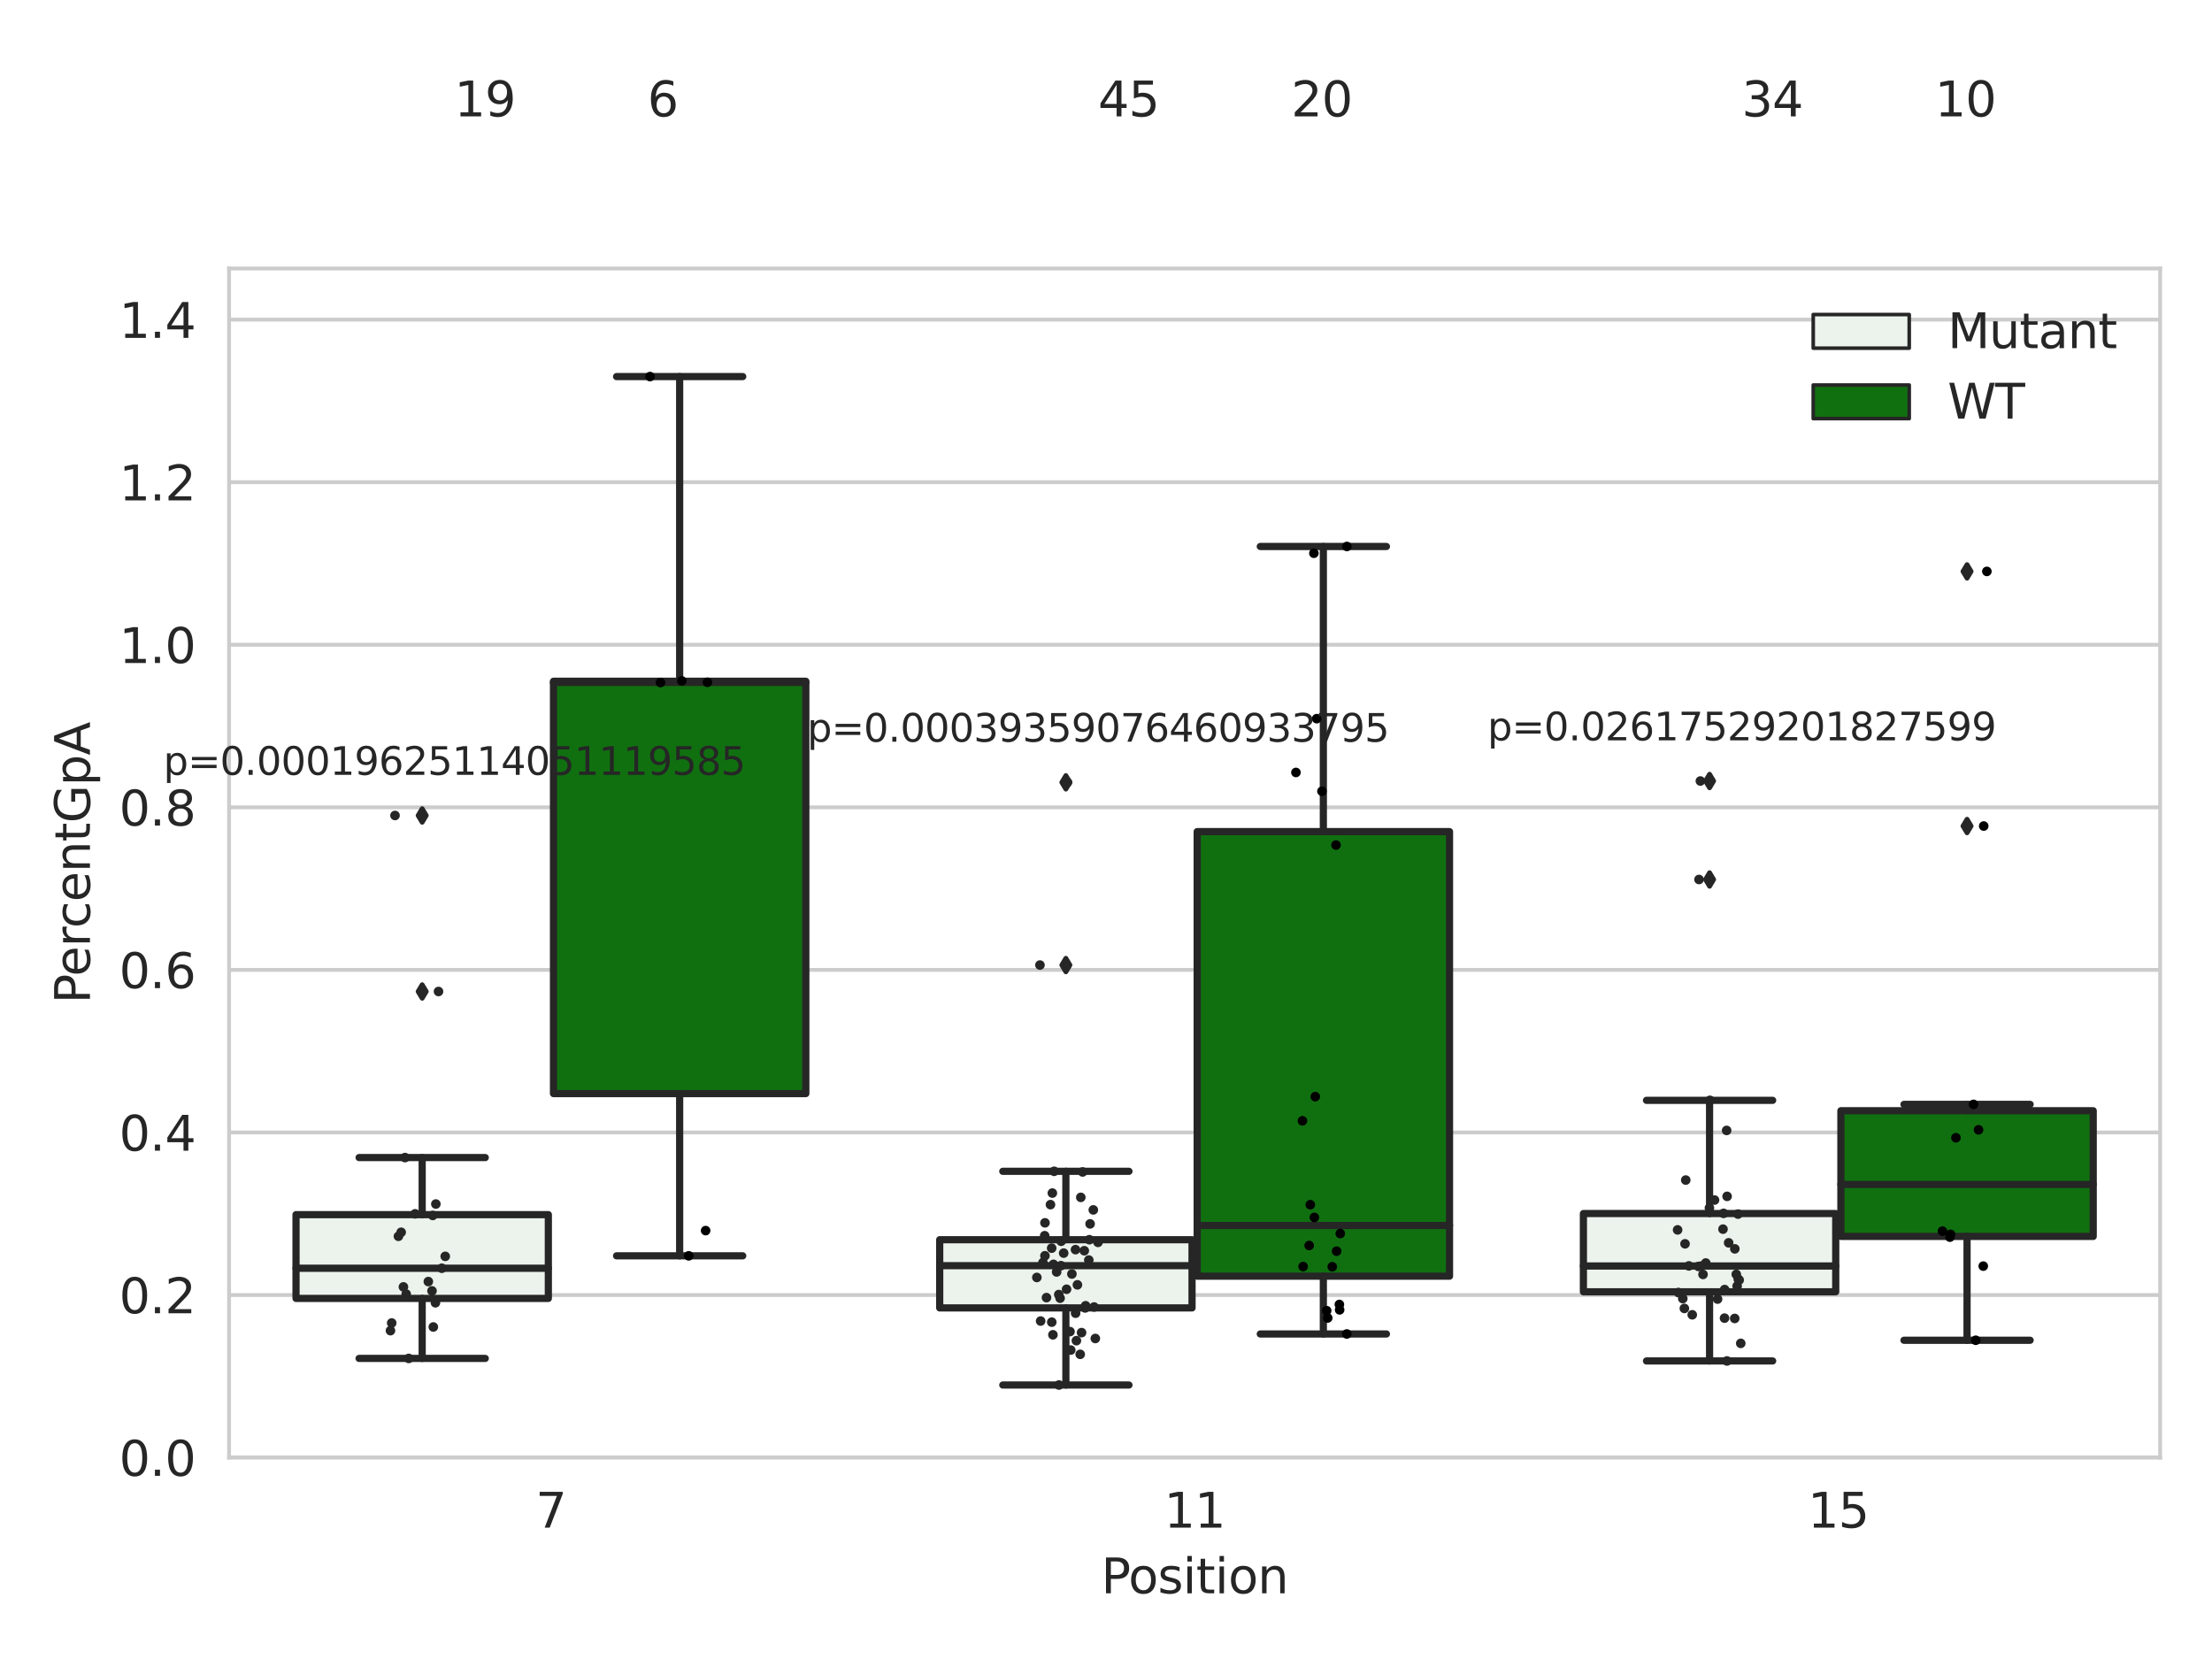 <?xml version="1.0" encoding="utf-8" standalone="no"?>
<!DOCTYPE svg PUBLIC "-//W3C//DTD SVG 1.1//EN"
  "http://www.w3.org/Graphics/SVG/1.1/DTD/svg11.dtd">
<svg xmlns:xlink="http://www.w3.org/1999/xlink" width="460.8pt" height="345.6pt" viewBox="0 0 460.8 345.6" xmlns="http://www.w3.org/2000/svg" version="1.1">
 <defs>
  <style type="text/css">*{stroke-linejoin: round; stroke-linecap: butt}</style>
 </defs>
 <g id="figure_1">
  <g id="patch_1">
   <path d="M 0 345.6 
L 460.8 345.6 
L 460.8 0 
L 0 0 
z
" style="fill: #ffffff"/>
  </g>
  <g id="axes_1">
   <g id="patch_2">
    <path d="M 47.72 303.64 
L 450 303.64 
L 450 55.93 
L 47.72 55.93 
z
" style="fill: #ffffff"/>
   </g>
   <g id="matplotlib.axis_1">
    <g id="xtick_1">
     <g id="text_1">
      <!-- 7 -->
      <g style="fill: #262626" transform="translate(111.585 318.238)scale(0.1 -0.1)">
       <defs>
        <path id="DejaVuSans-37" d="M 525 4666 
L 3525 4666 
L 3525 4397 
L 1831 0 
L 1172 0 
L 2766 4134 
L 525 4134 
L 525 4666 
z
" transform="scale(0.016)"/>
       </defs>
       <use xlink:href="#DejaVuSans-37"/>
      </g>
     </g>
    </g>
    <g id="xtick_2">
     <g id="text_2">
      <!-- 11 -->
      <g style="fill: #262626" transform="translate(242.498 318.238)scale(0.1 -0.1)">
       <defs>
        <path id="DejaVuSans-31" d="M 794 531 
L 1825 531 
L 1825 4091 
L 703 3866 
L 703 4441 
L 1819 4666 
L 2450 4666 
L 2450 531 
L 3481 531 
L 3481 0 
L 794 0 
L 794 531 
z
" transform="scale(0.016)"/>
       </defs>
       <use xlink:href="#DejaVuSans-31"/>
       <use xlink:href="#DejaVuSans-31" x="63.623"/>
      </g>
     </g>
    </g>
    <g id="xtick_3">
     <g id="text_3">
      <!-- 15 -->
      <g style="fill: #262626" transform="translate(376.591 318.238)scale(0.1 -0.1)">
       <defs>
        <path id="DejaVuSans-35" d="M 691 4666 
L 3169 4666 
L 3169 4134 
L 1269 4134 
L 1269 2991 
Q 1406 3038 1543 3061 
Q 1681 3084 1819 3084 
Q 2600 3084 3056 2656 
Q 3513 2228 3513 1497 
Q 3513 744 3044 326 
Q 2575 -91 1722 -91 
Q 1428 -91 1123 -41 
Q 819 9 494 109 
L 494 744 
Q 775 591 1075 516 
Q 1375 441 1709 441 
Q 2250 441 2565 725 
Q 2881 1009 2881 1497 
Q 2881 1984 2565 2268 
Q 2250 2553 1709 2553 
Q 1456 2553 1204 2497 
Q 953 2441 691 2322 
L 691 4666 
z
" transform="scale(0.016)"/>
       </defs>
       <use xlink:href="#DejaVuSans-31"/>
       <use xlink:href="#DejaVuSans-35" x="63.623"/>
      </g>
     </g>
    </g>
    <g id="text_4">
     <!-- Position -->
     <g style="fill: #262626" transform="translate(229.396 331.917)scale(0.1 -0.1)">
      <defs>
       <path id="DejaVuSans-50" d="M 1259 4147 
L 1259 2394 
L 2053 2394 
Q 2494 2394 2734 2622 
Q 2975 2850 2975 3272 
Q 2975 3691 2734 3919 
Q 2494 4147 2053 4147 
L 1259 4147 
z
M 628 4666 
L 2053 4666 
Q 2838 4666 3239 4311 
Q 3641 3956 3641 3272 
Q 3641 2581 3239 2228 
Q 2838 1875 2053 1875 
L 1259 1875 
L 1259 0 
L 628 0 
L 628 4666 
z
" transform="scale(0.016)"/>
       <path id="DejaVuSans-6f" d="M 1959 3097 
Q 1497 3097 1228 2736 
Q 959 2375 959 1747 
Q 959 1119 1226 758 
Q 1494 397 1959 397 
Q 2419 397 2687 759 
Q 2956 1122 2956 1747 
Q 2956 2369 2687 2733 
Q 2419 3097 1959 3097 
z
M 1959 3584 
Q 2709 3584 3137 3096 
Q 3566 2609 3566 1747 
Q 3566 888 3137 398 
Q 2709 -91 1959 -91 
Q 1206 -91 779 398 
Q 353 888 353 1747 
Q 353 2609 779 3096 
Q 1206 3584 1959 3584 
z
" transform="scale(0.016)"/>
       <path id="DejaVuSans-73" d="M 2834 3397 
L 2834 2853 
Q 2591 2978 2328 3040 
Q 2066 3103 1784 3103 
Q 1356 3103 1142 2972 
Q 928 2841 928 2578 
Q 928 2378 1081 2264 
Q 1234 2150 1697 2047 
L 1894 2003 
Q 2506 1872 2764 1633 
Q 3022 1394 3022 966 
Q 3022 478 2636 193 
Q 2250 -91 1575 -91 
Q 1294 -91 989 -36 
Q 684 19 347 128 
L 347 722 
Q 666 556 975 473 
Q 1284 391 1588 391 
Q 1994 391 2212 530 
Q 2431 669 2431 922 
Q 2431 1156 2273 1281 
Q 2116 1406 1581 1522 
L 1381 1569 
Q 847 1681 609 1914 
Q 372 2147 372 2553 
Q 372 3047 722 3315 
Q 1072 3584 1716 3584 
Q 2034 3584 2315 3537 
Q 2597 3491 2834 3397 
z
" transform="scale(0.016)"/>
       <path id="DejaVuSans-69" d="M 603 3500 
L 1178 3500 
L 1178 0 
L 603 0 
L 603 3500 
z
M 603 4863 
L 1178 4863 
L 1178 4134 
L 603 4134 
L 603 4863 
z
" transform="scale(0.016)"/>
       <path id="DejaVuSans-74" d="M 1172 4494 
L 1172 3500 
L 2356 3500 
L 2356 3053 
L 1172 3053 
L 1172 1153 
Q 1172 725 1289 603 
Q 1406 481 1766 481 
L 2356 481 
L 2356 0 
L 1766 0 
Q 1100 0 847 248 
Q 594 497 594 1153 
L 594 3053 
L 172 3053 
L 172 3500 
L 594 3500 
L 594 4494 
L 1172 4494 
z
" transform="scale(0.016)"/>
       <path id="DejaVuSans-6e" d="M 3513 2113 
L 3513 0 
L 2938 0 
L 2938 2094 
Q 2938 2591 2744 2837 
Q 2550 3084 2163 3084 
Q 1697 3084 1428 2787 
Q 1159 2491 1159 1978 
L 1159 0 
L 581 0 
L 581 3500 
L 1159 3500 
L 1159 2956 
Q 1366 3272 1645 3428 
Q 1925 3584 2291 3584 
Q 2894 3584 3203 3211 
Q 3513 2838 3513 2113 
z
" transform="scale(0.016)"/>
      </defs>
      <use xlink:href="#DejaVuSans-50"/>
      <use xlink:href="#DejaVuSans-6f" x="56.678"/>
      <use xlink:href="#DejaVuSans-73" x="117.859"/>
      <use xlink:href="#DejaVuSans-69" x="169.959"/>
      <use xlink:href="#DejaVuSans-74" x="197.742"/>
      <use xlink:href="#DejaVuSans-69" x="236.951"/>
      <use xlink:href="#DejaVuSans-6f" x="264.734"/>
      <use xlink:href="#DejaVuSans-6e" x="325.916"/>
     </g>
    </g>
   </g>
   <g id="matplotlib.axis_2">
    <g id="ytick_1">
     <g id="line2d_1">
      <path d="M 47.72 303.64 
L 450 303.64 
" clip-path="url(#p37198a44aa)" style="fill: none; stroke: #cccccc; stroke-width: 0.8; stroke-linecap: round"/>
     </g>
     <g id="text_5">
      <!-- 0.0 -->
      <g style="fill: #262626" transform="translate(24.817 307.439)scale(0.1 -0.1)">
       <defs>
        <path id="DejaVuSans-30" d="M 2034 4250 
Q 1547 4250 1301 3770 
Q 1056 3291 1056 2328 
Q 1056 1369 1301 889 
Q 1547 409 2034 409 
Q 2525 409 2770 889 
Q 3016 1369 3016 2328 
Q 3016 3291 2770 3770 
Q 2525 4250 2034 4250 
z
M 2034 4750 
Q 2819 4750 3233 4129 
Q 3647 3509 3647 2328 
Q 3647 1150 3233 529 
Q 2819 -91 2034 -91 
Q 1250 -91 836 529 
Q 422 1150 422 2328 
Q 422 3509 836 4129 
Q 1250 4750 2034 4750 
z
" transform="scale(0.016)"/>
        <path id="DejaVuSans-2e" d="M 684 794 
L 1344 794 
L 1344 0 
L 684 0 
L 684 794 
z
" transform="scale(0.016)"/>
       </defs>
       <use xlink:href="#DejaVuSans-30"/>
       <use xlink:href="#DejaVuSans-2e" x="63.623"/>
       <use xlink:href="#DejaVuSans-30" x="95.41"/>
      </g>
     </g>
    </g>
    <g id="ytick_2">
     <g id="line2d_2">
      <path d="M 47.72 269.774 
L 450 269.774 
" clip-path="url(#p37198a44aa)" style="fill: none; stroke: #cccccc; stroke-width: 0.8; stroke-linecap: round"/>
     </g>
     <g id="text_6">
      <!-- 0.2 -->
      <g style="fill: #262626" transform="translate(24.817 273.574)scale(0.1 -0.1)">
       <defs>
        <path id="DejaVuSans-32" d="M 1228 531 
L 3431 531 
L 3431 0 
L 469 0 
L 469 531 
Q 828 903 1448 1529 
Q 2069 2156 2228 2338 
Q 2531 2678 2651 2914 
Q 2772 3150 2772 3378 
Q 2772 3750 2511 3984 
Q 2250 4219 1831 4219 
Q 1534 4219 1204 4116 
Q 875 4013 500 3803 
L 500 4441 
Q 881 4594 1212 4672 
Q 1544 4750 1819 4750 
Q 2544 4750 2975 4387 
Q 3406 4025 3406 3419 
Q 3406 3131 3298 2873 
Q 3191 2616 2906 2266 
Q 2828 2175 2409 1742 
Q 1991 1309 1228 531 
z
" transform="scale(0.016)"/>
       </defs>
       <use xlink:href="#DejaVuSans-30"/>
       <use xlink:href="#DejaVuSans-2e" x="63.623"/>
       <use xlink:href="#DejaVuSans-32" x="95.41"/>
      </g>
     </g>
    </g>
    <g id="ytick_3">
     <g id="line2d_3">
      <path d="M 47.72 235.909 
L 450 235.909 
" clip-path="url(#p37198a44aa)" style="fill: none; stroke: #cccccc; stroke-width: 0.8; stroke-linecap: round"/>
     </g>
     <g id="text_7">
      <!-- 0.4 -->
      <g style="fill: #262626" transform="translate(24.817 239.708)scale(0.1 -0.1)">
       <defs>
        <path id="DejaVuSans-34" d="M 2419 4116 
L 825 1625 
L 2419 1625 
L 2419 4116 
z
M 2253 4666 
L 3047 4666 
L 3047 1625 
L 3713 1625 
L 3713 1100 
L 3047 1100 
L 3047 0 
L 2419 0 
L 2419 1100 
L 313 1100 
L 313 1709 
L 2253 4666 
z
" transform="scale(0.016)"/>
       </defs>
       <use xlink:href="#DejaVuSans-30"/>
       <use xlink:href="#DejaVuSans-2e" x="63.623"/>
       <use xlink:href="#DejaVuSans-34" x="95.41"/>
      </g>
     </g>
    </g>
    <g id="ytick_4">
     <g id="line2d_4">
      <path d="M 47.72 202.043 
L 450 202.043 
" clip-path="url(#p37198a44aa)" style="fill: none; stroke: #cccccc; stroke-width: 0.8; stroke-linecap: round"/>
     </g>
     <g id="text_8">
      <!-- 0.6 -->
      <g style="fill: #262626" transform="translate(24.817 205.842)scale(0.1 -0.1)">
       <defs>
        <path id="DejaVuSans-36" d="M 2113 2584 
Q 1688 2584 1439 2293 
Q 1191 2003 1191 1497 
Q 1191 994 1439 701 
Q 1688 409 2113 409 
Q 2538 409 2786 701 
Q 3034 994 3034 1497 
Q 3034 2003 2786 2293 
Q 2538 2584 2113 2584 
z
M 3366 4563 
L 3366 3988 
Q 3128 4100 2886 4159 
Q 2644 4219 2406 4219 
Q 1781 4219 1451 3797 
Q 1122 3375 1075 2522 
Q 1259 2794 1537 2939 
Q 1816 3084 2150 3084 
Q 2853 3084 3261 2657 
Q 3669 2231 3669 1497 
Q 3669 778 3244 343 
Q 2819 -91 2113 -91 
Q 1303 -91 875 529 
Q 447 1150 447 2328 
Q 447 3434 972 4092 
Q 1497 4750 2381 4750 
Q 2619 4750 2861 4703 
Q 3103 4656 3366 4563 
z
" transform="scale(0.016)"/>
       </defs>
       <use xlink:href="#DejaVuSans-30"/>
       <use xlink:href="#DejaVuSans-2e" x="63.623"/>
       <use xlink:href="#DejaVuSans-36" x="95.41"/>
      </g>
     </g>
    </g>
    <g id="ytick_5">
     <g id="line2d_5">
      <path d="M 47.72 168.177 
L 450 168.177 
" clip-path="url(#p37198a44aa)" style="fill: none; stroke: #cccccc; stroke-width: 0.8; stroke-linecap: round"/>
     </g>
     <g id="text_9">
      <!-- 0.8 -->
      <g style="fill: #262626" transform="translate(24.817 171.977)scale(0.1 -0.1)">
       <defs>
        <path id="DejaVuSans-38" d="M 2034 2216 
Q 1584 2216 1326 1975 
Q 1069 1734 1069 1313 
Q 1069 891 1326 650 
Q 1584 409 2034 409 
Q 2484 409 2743 651 
Q 3003 894 3003 1313 
Q 3003 1734 2745 1975 
Q 2488 2216 2034 2216 
z
M 1403 2484 
Q 997 2584 770 2862 
Q 544 3141 544 3541 
Q 544 4100 942 4425 
Q 1341 4750 2034 4750 
Q 2731 4750 3128 4425 
Q 3525 4100 3525 3541 
Q 3525 3141 3298 2862 
Q 3072 2584 2669 2484 
Q 3125 2378 3379 2068 
Q 3634 1759 3634 1313 
Q 3634 634 3220 271 
Q 2806 -91 2034 -91 
Q 1263 -91 848 271 
Q 434 634 434 1313 
Q 434 1759 690 2068 
Q 947 2378 1403 2484 
z
M 1172 3481 
Q 1172 3119 1398 2916 
Q 1625 2713 2034 2713 
Q 2441 2713 2670 2916 
Q 2900 3119 2900 3481 
Q 2900 3844 2670 4047 
Q 2441 4250 2034 4250 
Q 1625 4250 1398 4047 
Q 1172 3844 1172 3481 
z
" transform="scale(0.016)"/>
       </defs>
       <use xlink:href="#DejaVuSans-30"/>
       <use xlink:href="#DejaVuSans-2e" x="63.623"/>
       <use xlink:href="#DejaVuSans-38" x="95.41"/>
      </g>
     </g>
    </g>
    <g id="ytick_6">
     <g id="line2d_6">
      <path d="M 47.72 134.312 
L 450 134.312 
" clip-path="url(#p37198a44aa)" style="fill: none; stroke: #cccccc; stroke-width: 0.8; stroke-linecap: round"/>
     </g>
     <g id="text_10">
      <!-- 1.0 -->
      <g style="fill: #262626" transform="translate(24.817 138.111)scale(0.1 -0.1)">
       <use xlink:href="#DejaVuSans-31"/>
       <use xlink:href="#DejaVuSans-2e" x="63.623"/>
       <use xlink:href="#DejaVuSans-30" x="95.41"/>
      </g>
     </g>
    </g>
    <g id="ytick_7">
     <g id="line2d_7">
      <path d="M 47.72 100.446 
L 450 100.446 
" clip-path="url(#p37198a44aa)" style="fill: none; stroke: #cccccc; stroke-width: 0.8; stroke-linecap: round"/>
     </g>
     <g id="text_11">
      <!-- 1.2 -->
      <g style="fill: #262626" transform="translate(24.817 104.245)scale(0.1 -0.1)">
       <use xlink:href="#DejaVuSans-31"/>
       <use xlink:href="#DejaVuSans-2e" x="63.623"/>
       <use xlink:href="#DejaVuSans-32" x="95.41"/>
      </g>
     </g>
    </g>
    <g id="ytick_8">
     <g id="line2d_8">
      <path d="M 47.72 66.58 
L 450 66.58 
" clip-path="url(#p37198a44aa)" style="fill: none; stroke: #cccccc; stroke-width: 0.8; stroke-linecap: round"/>
     </g>
     <g id="text_12">
      <!-- 1.4 -->
      <g style="fill: #262626" transform="translate(24.817 70.38)scale(0.1 -0.1)">
       <use xlink:href="#DejaVuSans-31"/>
       <use xlink:href="#DejaVuSans-2e" x="63.623"/>
       <use xlink:href="#DejaVuSans-34" x="95.41"/>
      </g>
     </g>
    </g>
    <g id="text_13">
     <!-- PercentGpA -->
     <g style="fill: #262626" transform="translate(18.737 209.062)rotate(-90)scale(0.1 -0.1)">
      <defs>
       <path id="DejaVuSans-65" d="M 3597 1894 
L 3597 1613 
L 953 1613 
Q 991 1019 1311 708 
Q 1631 397 2203 397 
Q 2534 397 2845 478 
Q 3156 559 3463 722 
L 3463 178 
Q 3153 47 2828 -22 
Q 2503 -91 2169 -91 
Q 1331 -91 842 396 
Q 353 884 353 1716 
Q 353 2575 817 3079 
Q 1281 3584 2069 3584 
Q 2775 3584 3186 3129 
Q 3597 2675 3597 1894 
z
M 3022 2063 
Q 3016 2534 2758 2815 
Q 2500 3097 2075 3097 
Q 1594 3097 1305 2825 
Q 1016 2553 972 2059 
L 3022 2063 
z
" transform="scale(0.016)"/>
       <path id="DejaVuSans-72" d="M 2631 2963 
Q 2534 3019 2420 3045 
Q 2306 3072 2169 3072 
Q 1681 3072 1420 2755 
Q 1159 2438 1159 1844 
L 1159 0 
L 581 0 
L 581 3500 
L 1159 3500 
L 1159 2956 
Q 1341 3275 1631 3429 
Q 1922 3584 2338 3584 
Q 2397 3584 2469 3576 
Q 2541 3569 2628 3553 
L 2631 2963 
z
" transform="scale(0.016)"/>
       <path id="DejaVuSans-63" d="M 3122 3366 
L 3122 2828 
Q 2878 2963 2633 3030 
Q 2388 3097 2138 3097 
Q 1578 3097 1268 2742 
Q 959 2388 959 1747 
Q 959 1106 1268 751 
Q 1578 397 2138 397 
Q 2388 397 2633 464 
Q 2878 531 3122 666 
L 3122 134 
Q 2881 22 2623 -34 
Q 2366 -91 2075 -91 
Q 1284 -91 818 406 
Q 353 903 353 1747 
Q 353 2603 823 3093 
Q 1294 3584 2113 3584 
Q 2378 3584 2631 3529 
Q 2884 3475 3122 3366 
z
" transform="scale(0.016)"/>
       <path id="DejaVuSans-47" d="M 3809 666 
L 3809 1919 
L 2778 1919 
L 2778 2438 
L 4434 2438 
L 4434 434 
Q 4069 175 3628 42 
Q 3188 -91 2688 -91 
Q 1594 -91 976 548 
Q 359 1188 359 2328 
Q 359 3472 976 4111 
Q 1594 4750 2688 4750 
Q 3144 4750 3555 4637 
Q 3966 4525 4313 4306 
L 4313 3634 
Q 3963 3931 3569 4081 
Q 3175 4231 2741 4231 
Q 1884 4231 1454 3753 
Q 1025 3275 1025 2328 
Q 1025 1384 1454 906 
Q 1884 428 2741 428 
Q 3075 428 3337 486 
Q 3600 544 3809 666 
z
" transform="scale(0.016)"/>
       <path id="DejaVuSans-70" d="M 1159 525 
L 1159 -1331 
L 581 -1331 
L 581 3500 
L 1159 3500 
L 1159 2969 
Q 1341 3281 1617 3432 
Q 1894 3584 2278 3584 
Q 2916 3584 3314 3078 
Q 3713 2572 3713 1747 
Q 3713 922 3314 415 
Q 2916 -91 2278 -91 
Q 1894 -91 1617 61 
Q 1341 213 1159 525 
z
M 3116 1747 
Q 3116 2381 2855 2742 
Q 2594 3103 2138 3103 
Q 1681 3103 1420 2742 
Q 1159 2381 1159 1747 
Q 1159 1113 1420 752 
Q 1681 391 2138 391 
Q 2594 391 2855 752 
Q 3116 1113 3116 1747 
z
" transform="scale(0.016)"/>
       <path id="DejaVuSans-41" d="M 2188 4044 
L 1331 1722 
L 3047 1722 
L 2188 4044 
z
M 1831 4666 
L 2547 4666 
L 4325 0 
L 3669 0 
L 3244 1197 
L 1141 1197 
L 716 0 
L 50 0 
L 1831 4666 
z
" transform="scale(0.016)"/>
      </defs>
      <use xlink:href="#DejaVuSans-50"/>
      <use xlink:href="#DejaVuSans-65" x="56.678"/>
      <use xlink:href="#DejaVuSans-72" x="118.201"/>
      <use xlink:href="#DejaVuSans-63" x="157.064"/>
      <use xlink:href="#DejaVuSans-65" x="212.045"/>
      <use xlink:href="#DejaVuSans-6e" x="273.568"/>
      <use xlink:href="#DejaVuSans-74" x="336.947"/>
      <use xlink:href="#DejaVuSans-47" x="376.156"/>
      <use xlink:href="#DejaVuSans-70" x="453.646"/>
      <use xlink:href="#DejaVuSans-41" x="517.123"/>
     </g>
    </g>
   </g>
   <g id="patch_3">
    <path d="M 61.666 270.484 
L 114.23 270.484 
L 114.23 253.032 
L 61.666 253.032 
L 61.666 270.484 
z
" clip-path="url(#p37198a44aa)" style="fill: #ecf2ec; stroke: #262626; stroke-width: 1.5; stroke-linejoin: miter"/>
   </g>
   <g id="patch_4">
    <path d="M 115.303 227.816 
L 167.868 227.816 
L 167.868 141.919 
L 115.303 141.919 
L 115.303 227.816 
z
" clip-path="url(#p37198a44aa)" style="fill: #107010; stroke: #262626; stroke-width: 1.5; stroke-linejoin: miter"/>
   </g>
   <g id="patch_5">
    <path d="M 195.759 272.467 
L 248.324 272.467 
L 248.324 258.253 
L 195.759 258.253 
L 195.759 272.467 
z
" clip-path="url(#p37198a44aa)" style="fill: #ecf2ec; stroke: #262626; stroke-width: 1.5; stroke-linejoin: miter"/>
   </g>
   <g id="patch_6">
    <path d="M 249.396 265.85 
L 301.961 265.85 
L 301.961 173.242 
L 249.396 173.242 
L 249.396 265.85 
z
" clip-path="url(#p37198a44aa)" style="fill: #107010; stroke: #262626; stroke-width: 1.5; stroke-linejoin: miter"/>
   </g>
   <g id="patch_7">
    <path d="M 329.852 269.104 
L 382.417 269.104 
L 382.417 252.804 
L 329.852 252.804 
L 329.852 269.104 
z
" clip-path="url(#p37198a44aa)" style="fill: #ecf2ec; stroke: #262626; stroke-width: 1.5; stroke-linejoin: miter"/>
   </g>
   <g id="patch_8">
    <path d="M 383.49 257.571 
L 436.054 257.571 
L 436.054 231.387 
L 383.49 231.387 
L 383.49 257.571 
z
" clip-path="url(#p37198a44aa)" style="fill: #107010; stroke: #262626; stroke-width: 1.5; stroke-linejoin: miter"/>
   </g>
   <g id="patch_9">
    <path d="M 114.767 303.64 
L 114.767 303.64 
L 114.767 303.64 
L 114.767 303.64 
z
" clip-path="url(#p37198a44aa)" style="fill: #ecf2ec; stroke: #262626; stroke-width: 0.75; stroke-linejoin: miter"/>
   </g>
   <g id="patch_10">
    <path d="M 114.767 303.64 
L 114.767 303.64 
L 114.767 303.64 
L 114.767 303.64 
z
" clip-path="url(#p37198a44aa)" style="fill: #107010; stroke: #262626; stroke-width: 0.75; stroke-linejoin: miter"/>
   </g>
   <g id="PathCollection_1"/>
   <g id="PathCollection_2"/>
   <g id="line2d_9">
    <path d="M 87.948 270.484 
L 87.948 282.984 
" clip-path="url(#p37198a44aa)" style="fill: none; stroke: #262626; stroke-width: 1.5; stroke-linecap: round"/>
   </g>
   <g id="line2d_10">
    <path d="M 87.948 253.032 
L 87.948 241.143 
" clip-path="url(#p37198a44aa)" style="fill: none; stroke: #262626; stroke-width: 1.5; stroke-linecap: round"/>
   </g>
   <g id="line2d_11">
    <path d="M 74.807 282.984 
L 101.089 282.984 
" clip-path="url(#p37198a44aa)" style="fill: none; stroke: #262626; stroke-width: 1.5; stroke-linecap: round"/>
   </g>
   <g id="line2d_12">
    <path d="M 74.807 241.143 
L 101.089 241.143 
" clip-path="url(#p37198a44aa)" style="fill: none; stroke: #262626; stroke-width: 1.5; stroke-linecap: round"/>
   </g>
   <g id="line2d_13">
    <defs>
     <path id="mf8f68f2356" d="M -0 1.414 
L 0.849 0 
L 0 -1.414 
L -0.849 -0 
z
" style="stroke: #262626; stroke-linejoin: miter"/>
    </defs>
    <g clip-path="url(#p37198a44aa)">
     <use xlink:href="#mf8f68f2356" x="87.948" y="206.546" style="fill: #262626; stroke: #262626; stroke-linejoin: miter"/>
     <use xlink:href="#mf8f68f2356" x="87.948" y="169.878" style="fill: #262626; stroke: #262626; stroke-linejoin: miter"/>
    </g>
   </g>
   <g id="line2d_14">
    <path d="M 141.585 227.816 
L 141.585 261.612 
" clip-path="url(#p37198a44aa)" style="fill: none; stroke: #262626; stroke-width: 1.5; stroke-linecap: round"/>
   </g>
   <g id="line2d_15">
    <path d="M 141.585 141.919 
L 141.585 78.449 
" clip-path="url(#p37198a44aa)" style="fill: none; stroke: #262626; stroke-width: 1.5; stroke-linecap: round"/>
   </g>
   <g id="line2d_16">
    <path d="M 128.444 261.612 
L 154.726 261.612 
" clip-path="url(#p37198a44aa)" style="fill: none; stroke: #262626; stroke-width: 1.5; stroke-linecap: round"/>
   </g>
   <g id="line2d_17">
    <path d="M 128.444 78.449 
L 154.726 78.449 
" clip-path="url(#p37198a44aa)" style="fill: none; stroke: #262626; stroke-width: 1.5; stroke-linecap: round"/>
   </g>
   <g id="line2d_18"/>
   <g id="line2d_19">
    <path d="M 222.041 272.467 
L 222.041 288.525 
" clip-path="url(#p37198a44aa)" style="fill: none; stroke: #262626; stroke-width: 1.5; stroke-linecap: round"/>
   </g>
   <g id="line2d_20">
    <path d="M 222.041 258.253 
L 222.041 244.005 
" clip-path="url(#p37198a44aa)" style="fill: none; stroke: #262626; stroke-width: 1.5; stroke-linecap: round"/>
   </g>
   <g id="line2d_21">
    <path d="M 208.9 288.525 
L 235.182 288.525 
" clip-path="url(#p37198a44aa)" style="fill: none; stroke: #262626; stroke-width: 1.5; stroke-linecap: round"/>
   </g>
   <g id="line2d_22">
    <path d="M 208.9 244.005 
L 235.182 244.005 
" clip-path="url(#p37198a44aa)" style="fill: none; stroke: #262626; stroke-width: 1.5; stroke-linecap: round"/>
   </g>
   <g id="line2d_23">
    <g clip-path="url(#p37198a44aa)">
     <use xlink:href="#mf8f68f2356" x="222.041" y="201.038" style="fill: #262626; stroke: #262626; stroke-linejoin: miter"/>
     <use xlink:href="#mf8f68f2356" x="222.041" y="162.976" style="fill: #262626; stroke: #262626; stroke-linejoin: miter"/>
    </g>
   </g>
   <g id="line2d_24">
    <path d="M 275.679 265.85 
L 275.679 277.892 
" clip-path="url(#p37198a44aa)" style="fill: none; stroke: #262626; stroke-width: 1.5; stroke-linecap: round"/>
   </g>
   <g id="line2d_25">
    <path d="M 275.679 173.242 
L 275.679 113.843 
" clip-path="url(#p37198a44aa)" style="fill: none; stroke: #262626; stroke-width: 1.5; stroke-linecap: round"/>
   </g>
   <g id="line2d_26">
    <path d="M 262.538 277.892 
L 288.82 277.892 
" clip-path="url(#p37198a44aa)" style="fill: none; stroke: #262626; stroke-width: 1.5; stroke-linecap: round"/>
   </g>
   <g id="line2d_27">
    <path d="M 262.538 113.843 
L 288.82 113.843 
" clip-path="url(#p37198a44aa)" style="fill: none; stroke: #262626; stroke-width: 1.5; stroke-linecap: round"/>
   </g>
   <g id="line2d_28"/>
   <g id="line2d_29">
    <path d="M 356.135 269.104 
L 356.135 283.512 
" clip-path="url(#p37198a44aa)" style="fill: none; stroke: #262626; stroke-width: 1.5; stroke-linecap: round"/>
   </g>
   <g id="line2d_30">
    <path d="M 356.135 252.804 
L 356.135 229.222 
" clip-path="url(#p37198a44aa)" style="fill: none; stroke: #262626; stroke-width: 1.5; stroke-linecap: round"/>
   </g>
   <g id="line2d_31">
    <path d="M 342.994 283.512 
L 369.276 283.512 
" clip-path="url(#p37198a44aa)" style="fill: none; stroke: #262626; stroke-width: 1.5; stroke-linecap: round"/>
   </g>
   <g id="line2d_32">
    <path d="M 342.994 229.222 
L 369.276 229.222 
" clip-path="url(#p37198a44aa)" style="fill: none; stroke: #262626; stroke-width: 1.5; stroke-linecap: round"/>
   </g>
   <g id="line2d_33">
    <g clip-path="url(#p37198a44aa)">
     <use xlink:href="#mf8f68f2356" x="356.135" y="162.697" style="fill: #262626; stroke: #262626; stroke-linejoin: miter"/>
     <use xlink:href="#mf8f68f2356" x="356.135" y="183.214" style="fill: #262626; stroke: #262626; stroke-linejoin: miter"/>
    </g>
   </g>
   <g id="line2d_34">
    <path d="M 409.772 257.571 
L 409.772 279.202 
" clip-path="url(#p37198a44aa)" style="fill: none; stroke: #262626; stroke-width: 1.5; stroke-linecap: round"/>
   </g>
   <g id="line2d_35">
    <path d="M 409.772 231.387 
L 409.772 230.062 
" clip-path="url(#p37198a44aa)" style="fill: none; stroke: #262626; stroke-width: 1.5; stroke-linecap: round"/>
   </g>
   <g id="line2d_36">
    <path d="M 396.631 279.202 
L 422.913 279.202 
" clip-path="url(#p37198a44aa)" style="fill: none; stroke: #262626; stroke-width: 1.5; stroke-linecap: round"/>
   </g>
   <g id="line2d_37">
    <path d="M 396.631 230.062 
L 422.913 230.062 
" clip-path="url(#p37198a44aa)" style="fill: none; stroke: #262626; stroke-width: 1.5; stroke-linecap: round"/>
   </g>
   <g id="line2d_38">
    <g clip-path="url(#p37198a44aa)">
     <use xlink:href="#mf8f68f2356" x="409.772" y="172.078" style="fill: #262626; stroke: #262626; stroke-linejoin: miter"/>
     <use xlink:href="#mf8f68f2356" x="409.772" y="119.035" style="fill: #262626; stroke: #262626; stroke-linejoin: miter"/>
    </g>
   </g>
   <g id="line2d_39">
    <path d="M 61.666 264.198 
L 114.23 264.198 
" clip-path="url(#p37198a44aa)" style="fill: none; stroke: #262626; stroke-width: 1.5; stroke-linecap: round"/>
   </g>
   <g id="line2d_40">
    <path d="M 115.303 142.159 
L 167.868 142.159 
" clip-path="url(#p37198a44aa)" style="fill: none; stroke: #262626; stroke-width: 1.5; stroke-linecap: round"/>
   </g>
   <g id="line2d_41">
    <path d="M 195.759 263.661 
L 248.324 263.661 
" clip-path="url(#p37198a44aa)" style="fill: none; stroke: #262626; stroke-width: 1.5; stroke-linecap: round"/>
   </g>
   <g id="line2d_42">
    <path d="M 249.396 255.294 
L 301.961 255.294 
" clip-path="url(#p37198a44aa)" style="fill: none; stroke: #262626; stroke-width: 1.5; stroke-linecap: round"/>
   </g>
   <g id="line2d_43">
    <path d="M 329.852 263.731 
L 382.417 263.731 
" clip-path="url(#p37198a44aa)" style="fill: none; stroke: #262626; stroke-width: 1.5; stroke-linecap: round"/>
   </g>
   <g id="line2d_44">
    <path d="M 383.49 246.744 
L 436.054 246.744 
" clip-path="url(#p37198a44aa)" style="fill: none; stroke: #262626; stroke-width: 1.5; stroke-linecap: round"/>
   </g>
   <g id="patch_11">
    <path d="M 47.72 303.64 
L 47.72 55.93 
" style="fill: none; stroke: #cccccc; stroke-width: 0.8; stroke-linejoin: miter; stroke-linecap: square"/>
   </g>
   <g id="patch_12">
    <path d="M 450 303.64 
L 450 55.93 
" style="fill: none; stroke: #cccccc; stroke-width: 0.8; stroke-linejoin: miter; stroke-linecap: square"/>
   </g>
   <g id="patch_13">
    <path d="M 47.72 303.64 
L 450 303.64 
" style="fill: none; stroke: #cccccc; stroke-width: 0.8; stroke-linejoin: miter; stroke-linecap: square"/>
   </g>
   <g id="patch_14">
    <path d="M 47.72 55.93 
L 450 55.93 
" style="fill: none; stroke: #cccccc; stroke-width: 0.8; stroke-linejoin: miter; stroke-linecap: square"/>
   </g>
   <g id="PathCollection_3">
    <defs>
     <path id="C0_0_f09e8862c6" d="M 0 1 
C 0.265 1 0.52 0.895 0.707 0.707 
C 0.895 0.52 1 0.265 1 -0 
C 1 -0.265 0.895 -0.52 0.707 -0.707 
C 0.52 -0.895 0.265 -1 0 -1 
C -0.265 -1 -0.52 -0.895 -0.707 -0.707 
C -0.895 -0.52 -1 -0.265 -1 0 
C -1 0.265 -0.895 0.52 -0.707 0.707 
C -0.52 0.895 -0.265 1 0 1 
z
"/>
    </defs>
    <g clip-path="url(#p37198a44aa)">
     <use xlink:href="#C0_0_f09e8862c6" x="83.002" y="257.544" style="fill: #262626"/>
    </g>
    <g clip-path="url(#p37198a44aa)">
     <use xlink:href="#C0_0_f09e8862c6" x="91.35" y="206.546" style="fill: #262626"/>
    </g>
    <g clip-path="url(#p37198a44aa)">
     <use xlink:href="#C0_0_f09e8862c6" x="90.708" y="271.39" style="fill: #262626"/>
    </g>
    <g clip-path="url(#p37198a44aa)">
     <use xlink:href="#C0_0_f09e8862c6" x="84.618" y="269.579" style="fill: #262626"/>
    </g>
    <g clip-path="url(#p37198a44aa)">
     <use xlink:href="#C0_0_f09e8862c6" x="90.798" y="250.822" style="fill: #262626"/>
    </g>
    <g clip-path="url(#p37198a44aa)">
     <use xlink:href="#C0_0_f09e8862c6" x="86.484" y="252.865" style="fill: #262626"/>
    </g>
    <g clip-path="url(#p37198a44aa)">
     <use xlink:href="#C0_0_f09e8862c6" x="89.996" y="268.917" style="fill: #262626"/>
    </g>
    <g clip-path="url(#p37198a44aa)">
     <use xlink:href="#C0_0_f09e8862c6" x="83.57" y="256.707" style="fill: #262626"/>
    </g>
    <g clip-path="url(#p37198a44aa)">
     <use xlink:href="#C0_0_f09e8862c6" x="81.341" y="277.199" style="fill: #262626"/>
    </g>
    <g clip-path="url(#p37198a44aa)">
     <use xlink:href="#C0_0_f09e8862c6" x="89.23" y="266.976" style="fill: #262626"/>
    </g>
    <g clip-path="url(#p37198a44aa)">
     <use xlink:href="#C0_0_f09e8862c6" x="90.149" y="253.199" style="fill: #262626"/>
    </g>
    <g clip-path="url(#p37198a44aa)">
     <use xlink:href="#C0_0_f09e8862c6" x="84.375" y="241.143" style="fill: #262626"/>
    </g>
    <g clip-path="url(#p37198a44aa)">
     <use xlink:href="#C0_0_f09e8862c6" x="92.753" y="261.721" style="fill: #262626"/>
    </g>
    <g clip-path="url(#p37198a44aa)">
     <use xlink:href="#C0_0_f09e8862c6" x="92.036" y="264.198" style="fill: #262626"/>
    </g>
    <g clip-path="url(#p37198a44aa)">
     <use xlink:href="#C0_0_f09e8862c6" x="82.288" y="169.878" style="fill: #262626"/>
    </g>
    <g clip-path="url(#p37198a44aa)">
     <use xlink:href="#C0_0_f09e8862c6" x="81.6" y="275.602" style="fill: #262626"/>
    </g>
    <g clip-path="url(#p37198a44aa)">
     <use xlink:href="#C0_0_f09e8862c6" x="85.146" y="282.984" style="fill: #262626"/>
    </g>
    <g clip-path="url(#p37198a44aa)">
     <use xlink:href="#C0_0_f09e8862c6" x="90.267" y="276.435" style="fill: #262626"/>
    </g>
    <g clip-path="url(#p37198a44aa)">
     <use xlink:href="#C0_0_f09e8862c6" x="84.042" y="268.084" style="fill: #262626"/>
    </g>
   </g>
   <g id="PathCollection_4">
    <defs>
     <path id="C1_0_15f257dc0d" d="M 0 1 
C 0.265 1 0.52 0.895 0.707 0.707 
C 0.895 0.52 1 0.265 1 -0 
C 1 -0.265 0.895 -0.52 0.707 -0.707 
C 0.52 -0.895 0.265 -1 0 -1 
C -0.265 -1 -0.52 -0.895 -0.707 -0.707 
C -0.895 -0.52 -1 -0.265 -1 0 
C -1 0.265 -0.895 0.52 -0.707 0.707 
C -0.52 0.895 -0.265 1 0 1 
z
"/>
    </defs>
    <g clip-path="url(#p37198a44aa)">
     <use xlink:href="#C1_0_15f257dc0d" x="146.996" y="256.359"/>
    </g>
    <g clip-path="url(#p37198a44aa)">
     <use xlink:href="#C1_0_15f257dc0d" x="143.472" y="261.612"/>
    </g>
    <g clip-path="url(#p37198a44aa)">
     <use xlink:href="#C1_0_15f257dc0d" x="137.592" y="142.185"/>
    </g>
    <g clip-path="url(#p37198a44aa)">
     <use xlink:href="#C1_0_15f257dc0d" x="142.038" y="141.848"/>
    </g>
    <g clip-path="url(#p37198a44aa)">
     <use xlink:href="#C1_0_15f257dc0d" x="147.368" y="142.133"/>
    </g>
    <g clip-path="url(#p37198a44aa)">
     <use xlink:href="#C1_0_15f257dc0d" x="135.411" y="78.449"/>
    </g>
   </g>
   <g id="PathCollection_5">
    <defs>
     <path id="C2_0_5204b17811" d="M 0 1 
C 0.265 1 0.52 0.895 0.707 0.707 
C 0.895 0.52 1 0.265 1 -0 
C 1 -0.265 0.895 -0.52 0.707 -0.707 
C 0.52 -0.895 0.265 -1 0 -1 
C -0.265 -1 -0.52 -0.895 -0.707 -0.707 
C -0.895 -0.52 -1 -0.265 -1 0 
C -1 0.265 -0.895 0.52 -0.707 0.707 
C -0.52 0.895 -0.265 1 0 1 
z
"/>
    </defs>
    <g clip-path="url(#p37198a44aa)">
     <use xlink:href="#C2_0_5204b17811" x="227.917" y="272.276" style="fill: #262626"/>
    </g>
    <g clip-path="url(#p37198a44aa)">
     <use xlink:href="#C2_0_5204b17811" x="220.838" y="270.434" style="fill: #262626"/>
    </g>
    <g clip-path="url(#p37198a44aa)">
     <use xlink:href="#C2_0_5204b17811" x="219.225" y="248.539" style="fill: #262626"/>
    </g>
    <g clip-path="url(#p37198a44aa)">
     <use xlink:href="#C2_0_5204b17811" x="226.927" y="258.253" style="fill: #262626"/>
    </g>
    <g clip-path="url(#p37198a44aa)">
     <use xlink:href="#C2_0_5204b17811" x="220.116" y="264.969" style="fill: #262626"/>
    </g>
    <g clip-path="url(#p37198a44aa)">
     <use xlink:href="#C2_0_5204b17811" x="218.003" y="270.318" style="fill: #262626"/>
    </g>
    <g clip-path="url(#p37198a44aa)">
     <use xlink:href="#C2_0_5204b17811" x="226.054" y="272.467" style="fill: #262626"/>
    </g>
    <g clip-path="url(#p37198a44aa)">
     <use xlink:href="#C2_0_5204b17811" x="228.175" y="278.832" style="fill: #262626"/>
    </g>
    <g clip-path="url(#p37198a44aa)">
     <use xlink:href="#C2_0_5204b17811" x="217.681" y="261.601" style="fill: #262626"/>
    </g>
    <g clip-path="url(#p37198a44aa)">
     <use xlink:href="#C2_0_5204b17811" x="227.756" y="252.045" style="fill: #262626"/>
    </g>
    <g clip-path="url(#p37198a44aa)">
     <use xlink:href="#C2_0_5204b17811" x="226.817" y="262.493" style="fill: #262626"/>
    </g>
    <g clip-path="url(#p37198a44aa)">
     <use xlink:href="#C2_0_5204b17811" x="226.153" y="272.012" style="fill: #262626"/>
    </g>
    <g clip-path="url(#p37198a44aa)">
     <use xlink:href="#C2_0_5204b17811" x="219.343" y="278.062" style="fill: #262626"/>
    </g>
    <g clip-path="url(#p37198a44aa)">
     <use xlink:href="#C2_0_5204b17811" x="224.047" y="260.32" style="fill: #262626"/>
    </g>
    <g clip-path="url(#p37198a44aa)">
     <use xlink:href="#C2_0_5204b17811" x="216.641" y="201.038" style="fill: #262626"/>
    </g>
    <g clip-path="url(#p37198a44aa)">
     <use xlink:href="#C2_0_5204b17811" x="221.012" y="263.661" style="fill: #262626"/>
    </g>
    <g clip-path="url(#p37198a44aa)">
     <use xlink:href="#C2_0_5204b17811" x="225.152" y="249.434" style="fill: #262626"/>
    </g>
    <g clip-path="url(#p37198a44aa)">
     <use xlink:href="#C2_0_5204b17811" x="223.297" y="265.395" style="fill: #262626"/>
    </g>
    <g clip-path="url(#p37198a44aa)">
     <use xlink:href="#C2_0_5204b17811" x="222.369" y="162.976" style="fill: #262626"/>
    </g>
    <g clip-path="url(#p37198a44aa)">
     <use xlink:href="#C2_0_5204b17811" x="222.184" y="268.576" style="fill: #262626"/>
    </g>
    <g clip-path="url(#p37198a44aa)">
     <use xlink:href="#C2_0_5204b17811" x="224.233" y="279.286" style="fill: #262626"/>
    </g>
    <g clip-path="url(#p37198a44aa)">
     <use xlink:href="#C2_0_5204b17811" x="225.878" y="260.546" style="fill: #262626"/>
    </g>
    <g clip-path="url(#p37198a44aa)">
     <use xlink:href="#C2_0_5204b17811" x="219.08" y="260.015" style="fill: #262626"/>
    </g>
    <g clip-path="url(#p37198a44aa)">
     <use xlink:href="#C2_0_5204b17811" x="219.599" y="244.005" style="fill: #262626"/>
    </g>
    <g clip-path="url(#p37198a44aa)">
     <use xlink:href="#C2_0_5204b17811" x="217.627" y="257.423" style="fill: #262626"/>
    </g>
    <g clip-path="url(#p37198a44aa)">
     <use xlink:href="#C2_0_5204b17811" x="228.733" y="258.805" style="fill: #262626"/>
    </g>
    <g clip-path="url(#p37198a44aa)">
     <use xlink:href="#C2_0_5204b17811" x="221.055" y="258.574" style="fill: #262626"/>
    </g>
    <g clip-path="url(#p37198a44aa)">
     <use xlink:href="#C2_0_5204b17811" x="220.565" y="269.679" style="fill: #262626"/>
    </g>
    <g clip-path="url(#p37198a44aa)">
     <use xlink:href="#C2_0_5204b17811" x="224.066" y="273.564" style="fill: #262626"/>
    </g>
    <g clip-path="url(#p37198a44aa)">
     <use xlink:href="#C2_0_5204b17811" x="220.607" y="288.525" style="fill: #262626"/>
    </g>
    <g clip-path="url(#p37198a44aa)">
     <use xlink:href="#C2_0_5204b17811" x="224.446" y="267.656" style="fill: #262626"/>
    </g>
    <g clip-path="url(#p37198a44aa)">
     <use xlink:href="#C2_0_5204b17811" x="219.461" y="263.388" style="fill: #262626"/>
    </g>
    <g clip-path="url(#p37198a44aa)">
     <use xlink:href="#C2_0_5204b17811" x="217.264" y="263.016" style="fill: #262626"/>
    </g>
    <g clip-path="url(#p37198a44aa)">
     <use xlink:href="#C2_0_5204b17811" x="216.783" y="275.198" style="fill: #262626"/>
    </g>
    <g clip-path="url(#p37198a44aa)">
     <use xlink:href="#C2_0_5204b17811" x="221.584" y="261.049" style="fill: #262626"/>
    </g>
    <g clip-path="url(#p37198a44aa)">
     <use xlink:href="#C2_0_5204b17811" x="218.832" y="250.95" style="fill: #262626"/>
    </g>
    <g clip-path="url(#p37198a44aa)">
     <use xlink:href="#C2_0_5204b17811" x="219.102" y="275.428" style="fill: #262626"/>
    </g>
    <g clip-path="url(#p37198a44aa)">
     <use xlink:href="#C2_0_5204b17811" x="215.994" y="266.117" style="fill: #262626"/>
    </g>
    <g clip-path="url(#p37198a44aa)">
     <use xlink:href="#C2_0_5204b17811" x="217.688" y="254.737" style="fill: #262626"/>
    </g>
    <g clip-path="url(#p37198a44aa)">
     <use xlink:href="#C2_0_5204b17811" x="227.087" y="254.956" style="fill: #262626"/>
    </g>
    <g clip-path="url(#p37198a44aa)">
     <use xlink:href="#C2_0_5204b17811" x="222.901" y="277.397" style="fill: #262626"/>
    </g>
    <g clip-path="url(#p37198a44aa)">
     <use xlink:href="#C2_0_5204b17811" x="225.532" y="244.137" style="fill: #262626"/>
    </g>
    <g clip-path="url(#p37198a44aa)">
     <use xlink:href="#C2_0_5204b17811" x="225.308" y="277.608" style="fill: #262626"/>
    </g>
    <g clip-path="url(#p37198a44aa)">
     <use xlink:href="#C2_0_5204b17811" x="225.025" y="282.131" style="fill: #262626"/>
    </g>
    <g clip-path="url(#p37198a44aa)">
     <use xlink:href="#C2_0_5204b17811" x="223.059" y="281.243" style="fill: #262626"/>
    </g>
   </g>
   <g id="PathCollection_6">
    <defs>
     <path id="C3_0_d938ae7cde" d="M 0 1 
C 0.265 1 0.52 0.895 0.707 0.707 
C 0.895 0.52 1 0.265 1 -0 
C 1 -0.265 0.895 -0.52 0.707 -0.707 
C 0.52 -0.895 0.265 -1 0 -1 
C -0.265 -1 -0.52 -0.895 -0.707 -0.707 
C -0.895 -0.52 -1 -0.265 -1 0 
C -1 0.265 -0.895 0.52 -0.707 0.707 
C -0.52 0.895 -0.265 1 0 1 
z
"/>
    </defs>
    <g clip-path="url(#p37198a44aa)">
     <use xlink:href="#C3_0_d938ae7cde" x="273.709" y="115.25"/>
    </g>
    <g clip-path="url(#p37198a44aa)">
     <use xlink:href="#C3_0_d938ae7cde" x="273.993" y="228.451"/>
    </g>
    <g clip-path="url(#p37198a44aa)">
     <use xlink:href="#C3_0_d938ae7cde" x="280.584" y="113.843"/>
    </g>
    <g clip-path="url(#p37198a44aa)">
     <use xlink:href="#C3_0_d938ae7cde" x="277.532" y="263.886"/>
    </g>
    <g clip-path="url(#p37198a44aa)">
     <use xlink:href="#C3_0_d938ae7cde" x="271.328" y="233.48"/>
    </g>
    <g clip-path="url(#p37198a44aa)">
     <use xlink:href="#C3_0_d938ae7cde" x="274.293" y="149.71"/>
    </g>
    <g clip-path="url(#p37198a44aa)">
     <use xlink:href="#C3_0_d938ae7cde" x="271.463" y="263.845"/>
    </g>
    <g clip-path="url(#p37198a44aa)">
     <use xlink:href="#C3_0_d938ae7cde" x="272.96" y="250.963"/>
    </g>
    <g clip-path="url(#p37198a44aa)">
     <use xlink:href="#C3_0_d938ae7cde" x="279.069" y="272.867"/>
    </g>
    <g clip-path="url(#p37198a44aa)">
     <use xlink:href="#C3_0_d938ae7cde" x="278.315" y="176.044"/>
    </g>
    <g clip-path="url(#p37198a44aa)">
     <use xlink:href="#C3_0_d938ae7cde" x="272.729" y="259.459"/>
    </g>
    <g clip-path="url(#p37198a44aa)">
     <use xlink:href="#C3_0_d938ae7cde" x="279.202" y="256.971"/>
    </g>
    <g clip-path="url(#p37198a44aa)">
     <use xlink:href="#C3_0_d938ae7cde" x="278.44" y="260.644"/>
    </g>
    <g clip-path="url(#p37198a44aa)">
     <use xlink:href="#C3_0_d938ae7cde" x="269.967" y="160.916"/>
    </g>
    <g clip-path="url(#p37198a44aa)">
     <use xlink:href="#C3_0_d938ae7cde" x="273.807" y="253.617"/>
    </g>
    <g clip-path="url(#p37198a44aa)">
     <use xlink:href="#C3_0_d938ae7cde" x="276.588" y="274.556"/>
    </g>
    <g clip-path="url(#p37198a44aa)">
     <use xlink:href="#C3_0_d938ae7cde" x="279.018" y="271.744"/>
    </g>
    <g clip-path="url(#p37198a44aa)">
     <use xlink:href="#C3_0_d938ae7cde" x="280.567" y="277.892"/>
    </g>
    <g clip-path="url(#p37198a44aa)">
     <use xlink:href="#C3_0_d938ae7cde" x="275.387" y="164.834"/>
    </g>
    <g clip-path="url(#p37198a44aa)">
     <use xlink:href="#C3_0_d938ae7cde" x="276.367" y="273.034"/>
    </g>
   </g>
   <g id="PathCollection_7">
    <defs>
     <path id="C4_0_ce5e4a9285" d="M 0 1 
C 0.265 1 0.52 0.895 0.707 0.707 
C 0.895 0.52 1 0.265 1 -0 
C 1 -0.265 0.895 -0.52 0.707 -0.707 
C 0.52 -0.895 0.265 -1 0 -1 
C -0.265 -1 -0.52 -0.895 -0.707 -0.707 
C -0.895 -0.52 -1 -0.265 -1 0 
C -1 0.265 -0.895 0.52 -0.707 0.707 
C -0.52 0.895 -0.265 1 0 1 
z
"/>
    </defs>
    <g clip-path="url(#p37198a44aa)">
     <use xlink:href="#C4_0_ce5e4a9285" x="359.273" y="268.638" style="fill: #262626"/>
    </g>
    <g clip-path="url(#p37198a44aa)">
     <use xlink:href="#C4_0_ce5e4a9285" x="359.788" y="249.223" style="fill: #262626"/>
    </g>
    <g clip-path="url(#p37198a44aa)">
     <use xlink:href="#C4_0_ce5e4a9285" x="354.219" y="162.697" style="fill: #262626"/>
    </g>
    <g clip-path="url(#p37198a44aa)">
     <use xlink:href="#C4_0_ce5e4a9285" x="362.63" y="279.846" style="fill: #262626"/>
    </g>
    <g clip-path="url(#p37198a44aa)">
     <use xlink:href="#C4_0_ce5e4a9285" x="351.828" y="263.71" style="fill: #262626"/>
    </g>
    <g clip-path="url(#p37198a44aa)">
     <use xlink:href="#C4_0_ce5e4a9285" x="349.476" y="256.209" style="fill: #262626"/>
    </g>
    <g clip-path="url(#p37198a44aa)">
     <use xlink:href="#C4_0_ce5e4a9285" x="359.689" y="235.489" style="fill: #262626"/>
    </g>
    <g clip-path="url(#p37198a44aa)">
     <use xlink:href="#C4_0_ce5e4a9285" x="354.339" y="263.753" style="fill: #262626"/>
    </g>
    <g clip-path="url(#p37198a44aa)">
     <use xlink:href="#C4_0_ce5e4a9285" x="350.885" y="272.57" style="fill: #262626"/>
    </g>
    <g clip-path="url(#p37198a44aa)">
     <use xlink:href="#C4_0_ce5e4a9285" x="361.7" y="265.464" style="fill: #262626"/>
    </g>
    <g clip-path="url(#p37198a44aa)">
     <use xlink:href="#C4_0_ce5e4a9285" x="349.641" y="269.259" style="fill: #262626"/>
    </g>
    <g clip-path="url(#p37198a44aa)">
     <use xlink:href="#C4_0_ce5e4a9285" x="358.933" y="256.052" style="fill: #262626"/>
    </g>
    <g clip-path="url(#p37198a44aa)">
     <use xlink:href="#C4_0_ce5e4a9285" x="362.304" y="266.66" style="fill: #262626"/>
    </g>
    <g clip-path="url(#p37198a44aa)">
     <use xlink:href="#C4_0_ce5e4a9285" x="351.023" y="259.11" style="fill: #262626"/>
    </g>
    <g clip-path="url(#p37198a44aa)">
     <use xlink:href="#C4_0_ce5e4a9285" x="359.252" y="274.592" style="fill: #262626"/>
    </g>
    <g clip-path="url(#p37198a44aa)">
     <use xlink:href="#C4_0_ce5e4a9285" x="350.557" y="270.519" style="fill: #262626"/>
    </g>
    <g clip-path="url(#p37198a44aa)">
     <use xlink:href="#C4_0_ce5e4a9285" x="361.393" y="260.159" style="fill: #262626"/>
    </g>
    <g clip-path="url(#p37198a44aa)">
     <use xlink:href="#C4_0_ce5e4a9285" x="352.527" y="273.895" style="fill: #262626"/>
    </g>
    <g clip-path="url(#p37198a44aa)">
     <use xlink:href="#C4_0_ce5e4a9285" x="353.823" y="263.822" style="fill: #262626"/>
    </g>
    <g clip-path="url(#p37198a44aa)">
     <use xlink:href="#C4_0_ce5e4a9285" x="361.877" y="267.909" style="fill: #262626"/>
    </g>
    <g clip-path="url(#p37198a44aa)">
     <use xlink:href="#C4_0_ce5e4a9285" x="354.771" y="265.484" style="fill: #262626"/>
    </g>
    <g clip-path="url(#p37198a44aa)">
     <use xlink:href="#C4_0_ce5e4a9285" x="362.062" y="252.918" style="fill: #262626"/>
    </g>
    <g clip-path="url(#p37198a44aa)">
     <use xlink:href="#C4_0_ce5e4a9285" x="360.109" y="258.9" style="fill: #262626"/>
    </g>
    <g clip-path="url(#p37198a44aa)">
     <use xlink:href="#C4_0_ce5e4a9285" x="359.056" y="252.766" style="fill: #262626"/>
    </g>
    <g clip-path="url(#p37198a44aa)">
     <use xlink:href="#C4_0_ce5e4a9285" x="356.104" y="251.651" style="fill: #262626"/>
    </g>
    <g clip-path="url(#p37198a44aa)">
     <use xlink:href="#C4_0_ce5e4a9285" x="351.174" y="245.827" style="fill: #262626"/>
    </g>
    <g clip-path="url(#p37198a44aa)">
     <use xlink:href="#C4_0_ce5e4a9285" x="362.108" y="266.459" style="fill: #262626"/>
    </g>
    <g clip-path="url(#p37198a44aa)">
     <use xlink:href="#C4_0_ce5e4a9285" x="357.169" y="249.993" style="fill: #262626"/>
    </g>
    <g clip-path="url(#p37198a44aa)">
     <use xlink:href="#C4_0_ce5e4a9285" x="361.374" y="274.658" style="fill: #262626"/>
    </g>
    <g clip-path="url(#p37198a44aa)">
     <use xlink:href="#C4_0_ce5e4a9285" x="353.933" y="183.214" style="fill: #262626"/>
    </g>
    <g clip-path="url(#p37198a44aa)">
     <use xlink:href="#C4_0_ce5e4a9285" x="357.799" y="270.623" style="fill: #262626"/>
    </g>
    <g clip-path="url(#p37198a44aa)">
     <use xlink:href="#C4_0_ce5e4a9285" x="359.758" y="283.512" style="fill: #262626"/>
    </g>
    <g clip-path="url(#p37198a44aa)">
     <use xlink:href="#C4_0_ce5e4a9285" x="356.207" y="229.222" style="fill: #262626"/>
    </g>
    <g clip-path="url(#p37198a44aa)">
     <use xlink:href="#C4_0_ce5e4a9285" x="355.347" y="263.107" style="fill: #262626"/>
    </g>
   </g>
   <g id="PathCollection_8">
    <defs>
     <path id="C5_0_7c1fbd158d" d="M 0 1 
C 0.265 1 0.52 0.895 0.707 0.707 
C 0.895 0.52 1 0.265 1 -0 
C 1 -0.265 0.895 -0.52 0.707 -0.707 
C 0.52 -0.895 0.265 -1 0 -1 
C -0.265 -1 -0.52 -0.895 -0.707 -0.707 
C -0.895 -0.52 -1 -0.265 -1 0 
C -1 0.265 -0.895 0.52 -0.707 0.707 
C -0.52 0.895 -0.265 1 0 1 
z
"/>
    </defs>
    <g clip-path="url(#p37198a44aa)">
     <use xlink:href="#C5_0_7c1fbd158d" x="413.15" y="263.755"/>
    </g>
    <g clip-path="url(#p37198a44aa)">
     <use xlink:href="#C5_0_7c1fbd158d" x="407.456" y="237.016"/>
    </g>
    <g clip-path="url(#p37198a44aa)">
     <use xlink:href="#C5_0_7c1fbd158d" x="404.65" y="256.473"/>
    </g>
    <g clip-path="url(#p37198a44aa)">
     <use xlink:href="#C5_0_7c1fbd158d" x="411.123" y="230.062"/>
    </g>
    <g clip-path="url(#p37198a44aa)">
     <use xlink:href="#C5_0_7c1fbd158d" x="413.244" y="172.078"/>
    </g>
    <g clip-path="url(#p37198a44aa)">
     <use xlink:href="#C5_0_7c1fbd158d" x="412.164" y="235.36"/>
    </g>
    <g clip-path="url(#p37198a44aa)">
     <use xlink:href="#C5_0_7c1fbd158d" x="406.202" y="257.718"/>
    </g>
    <g clip-path="url(#p37198a44aa)">
     <use xlink:href="#C5_0_7c1fbd158d" x="411.585" y="279.202"/>
    </g>
    <g clip-path="url(#p37198a44aa)">
     <use xlink:href="#C5_0_7c1fbd158d" x="413.901" y="119.035"/>
    </g>
    <g clip-path="url(#p37198a44aa)">
     <use xlink:href="#C5_0_7c1fbd158d" x="406.33" y="257.132"/>
    </g>
   </g>
   <g id="text_14">
    <!-- 19 -->
    <g style="fill: #262626" transform="translate(94.653 24.248)scale(0.1 -0.1)">
     <defs>
      <path id="DejaVuSans-39" d="M 703 97 
L 703 672 
Q 941 559 1184 500 
Q 1428 441 1663 441 
Q 2288 441 2617 861 
Q 2947 1281 2994 2138 
Q 2813 1869 2534 1725 
Q 2256 1581 1919 1581 
Q 1219 1581 811 2004 
Q 403 2428 403 3163 
Q 403 3881 828 4315 
Q 1253 4750 1959 4750 
Q 2769 4750 3195 4129 
Q 3622 3509 3622 2328 
Q 3622 1225 3098 567 
Q 2575 -91 1691 -91 
Q 1453 -91 1209 -44 
Q 966 3 703 97 
z
M 1959 2075 
Q 2384 2075 2632 2365 
Q 2881 2656 2881 3163 
Q 2881 3666 2632 3958 
Q 2384 4250 1959 4250 
Q 1534 4250 1286 3958 
Q 1038 3666 1038 3163 
Q 1038 2656 1286 2365 
Q 1534 2075 1959 2075 
z
" transform="scale(0.016)"/>
     </defs>
     <use xlink:href="#DejaVuSans-31"/>
     <use xlink:href="#DejaVuSans-39" x="63.623"/>
    </g>
   </g>
   <g id="text_15">
    <!-- p=0.00019625114051119585 -->
    <g style="fill: #262626" transform="translate(34.045 161.411)scale(0.08 -0.08)">
     <defs>
      <path id="DejaVuSans-3d" d="M 678 2906 
L 4684 2906 
L 4684 2381 
L 678 2381 
L 678 2906 
z
M 678 1631 
L 4684 1631 
L 4684 1100 
L 678 1100 
L 678 1631 
z
" transform="scale(0.016)"/>
     </defs>
     <use xlink:href="#DejaVuSans-70"/>
     <use xlink:href="#DejaVuSans-3d" x="63.477"/>
     <use xlink:href="#DejaVuSans-30" x="147.266"/>
     <use xlink:href="#DejaVuSans-2e" x="210.889"/>
     <use xlink:href="#DejaVuSans-30" x="242.676"/>
     <use xlink:href="#DejaVuSans-30" x="306.299"/>
     <use xlink:href="#DejaVuSans-30" x="369.922"/>
     <use xlink:href="#DejaVuSans-31" x="433.545"/>
     <use xlink:href="#DejaVuSans-39" x="497.168"/>
     <use xlink:href="#DejaVuSans-36" x="560.791"/>
     <use xlink:href="#DejaVuSans-32" x="624.414"/>
     <use xlink:href="#DejaVuSans-35" x="688.037"/>
     <use xlink:href="#DejaVuSans-31" x="751.66"/>
     <use xlink:href="#DejaVuSans-31" x="815.283"/>
     <use xlink:href="#DejaVuSans-34" x="878.906"/>
     <use xlink:href="#DejaVuSans-30" x="942.529"/>
     <use xlink:href="#DejaVuSans-35" x="1006.152"/>
     <use xlink:href="#DejaVuSans-31" x="1069.775"/>
     <use xlink:href="#DejaVuSans-31" x="1133.398"/>
     <use xlink:href="#DejaVuSans-31" x="1197.021"/>
     <use xlink:href="#DejaVuSans-39" x="1260.645"/>
     <use xlink:href="#DejaVuSans-35" x="1324.268"/>
     <use xlink:href="#DejaVuSans-38" x="1387.891"/>
     <use xlink:href="#DejaVuSans-35" x="1451.514"/>
    </g>
   </g>
   <g id="text_16">
    <!-- 6 -->
    <g style="fill: #262626" transform="translate(134.881 24.248)scale(0.1 -0.1)">
     <use xlink:href="#DejaVuSans-36"/>
    </g>
   </g>
   <g id="text_17">
    <!-- 45 -->
    <g style="fill: #262626" transform="translate(228.746 24.248)scale(0.1 -0.1)">
     <use xlink:href="#DejaVuSans-34"/>
     <use xlink:href="#DejaVuSans-35" x="63.623"/>
    </g>
   </g>
   <g id="text_18">
    <!-- p=0.00039359076460933795 -->
    <g style="fill: #262626" transform="translate(168.138 154.51)scale(0.08 -0.08)">
     <defs>
      <path id="DejaVuSans-33" d="M 2597 2516 
Q 3050 2419 3304 2112 
Q 3559 1806 3559 1356 
Q 3559 666 3084 287 
Q 2609 -91 1734 -91 
Q 1441 -91 1130 -33 
Q 819 25 488 141 
L 488 750 
Q 750 597 1062 519 
Q 1375 441 1716 441 
Q 2309 441 2620 675 
Q 2931 909 2931 1356 
Q 2931 1769 2642 2001 
Q 2353 2234 1838 2234 
L 1294 2234 
L 1294 2753 
L 1863 2753 
Q 2328 2753 2575 2939 
Q 2822 3125 2822 3475 
Q 2822 3834 2567 4026 
Q 2313 4219 1838 4219 
Q 1578 4219 1281 4162 
Q 984 4106 628 3988 
L 628 4550 
Q 988 4650 1302 4700 
Q 1616 4750 1894 4750 
Q 2613 4750 3031 4423 
Q 3450 4097 3450 3541 
Q 3450 3153 3228 2886 
Q 3006 2619 2597 2516 
z
" transform="scale(0.016)"/>
     </defs>
     <use xlink:href="#DejaVuSans-70"/>
     <use xlink:href="#DejaVuSans-3d" x="63.477"/>
     <use xlink:href="#DejaVuSans-30" x="147.266"/>
     <use xlink:href="#DejaVuSans-2e" x="210.889"/>
     <use xlink:href="#DejaVuSans-30" x="242.676"/>
     <use xlink:href="#DejaVuSans-30" x="306.299"/>
     <use xlink:href="#DejaVuSans-30" x="369.922"/>
     <use xlink:href="#DejaVuSans-33" x="433.545"/>
     <use xlink:href="#DejaVuSans-39" x="497.168"/>
     <use xlink:href="#DejaVuSans-33" x="560.791"/>
     <use xlink:href="#DejaVuSans-35" x="624.414"/>
     <use xlink:href="#DejaVuSans-39" x="688.037"/>
     <use xlink:href="#DejaVuSans-30" x="751.66"/>
     <use xlink:href="#DejaVuSans-37" x="815.283"/>
     <use xlink:href="#DejaVuSans-36" x="878.906"/>
     <use xlink:href="#DejaVuSans-34" x="942.529"/>
     <use xlink:href="#DejaVuSans-36" x="1006.152"/>
     <use xlink:href="#DejaVuSans-30" x="1069.775"/>
     <use xlink:href="#DejaVuSans-39" x="1133.398"/>
     <use xlink:href="#DejaVuSans-33" x="1197.021"/>
     <use xlink:href="#DejaVuSans-33" x="1260.645"/>
     <use xlink:href="#DejaVuSans-37" x="1324.268"/>
     <use xlink:href="#DejaVuSans-39" x="1387.891"/>
     <use xlink:href="#DejaVuSans-35" x="1451.514"/>
    </g>
   </g>
   <g id="text_19">
    <!-- 20 -->
    <g style="fill: #262626" transform="translate(268.974 24.248)scale(0.1 -0.1)">
     <use xlink:href="#DejaVuSans-32"/>
     <use xlink:href="#DejaVuSans-30" x="63.623"/>
    </g>
   </g>
   <g id="text_20">
    <!-- 34 -->
    <g style="fill: #262626" transform="translate(362.839 24.248)scale(0.1 -0.1)">
     <use xlink:href="#DejaVuSans-33"/>
     <use xlink:href="#DejaVuSans-34" x="63.623"/>
    </g>
   </g>
   <g id="text_21">
    <!-- p=0.02617529201827599 -->
    <g style="fill: #262626" transform="translate(309.867 154.23)scale(0.08 -0.08)">
     <use xlink:href="#DejaVuSans-70"/>
     <use xlink:href="#DejaVuSans-3d" x="63.477"/>
     <use xlink:href="#DejaVuSans-30" x="147.266"/>
     <use xlink:href="#DejaVuSans-2e" x="210.889"/>
     <use xlink:href="#DejaVuSans-30" x="242.676"/>
     <use xlink:href="#DejaVuSans-32" x="306.299"/>
     <use xlink:href="#DejaVuSans-36" x="369.922"/>
     <use xlink:href="#DejaVuSans-31" x="433.545"/>
     <use xlink:href="#DejaVuSans-37" x="497.168"/>
     <use xlink:href="#DejaVuSans-35" x="560.791"/>
     <use xlink:href="#DejaVuSans-32" x="624.414"/>
     <use xlink:href="#DejaVuSans-39" x="688.037"/>
     <use xlink:href="#DejaVuSans-32" x="751.66"/>
     <use xlink:href="#DejaVuSans-30" x="815.283"/>
     <use xlink:href="#DejaVuSans-31" x="878.906"/>
     <use xlink:href="#DejaVuSans-38" x="942.529"/>
     <use xlink:href="#DejaVuSans-32" x="1006.152"/>
     <use xlink:href="#DejaVuSans-37" x="1069.775"/>
     <use xlink:href="#DejaVuSans-35" x="1133.398"/>
     <use xlink:href="#DejaVuSans-39" x="1197.021"/>
     <use xlink:href="#DejaVuSans-39" x="1260.645"/>
    </g>
   </g>
   <g id="text_22">
    <!-- 10 -->
    <g style="fill: #262626" transform="translate(403.067 24.248)scale(0.1 -0.1)">
     <use xlink:href="#DejaVuSans-31"/>
     <use xlink:href="#DejaVuSans-30" x="63.623"/>
    </g>
   </g>
   <g id="legend_1">
    <g id="patch_15">
     <path d="M 377.728 72.529 
L 397.728 72.529 
L 397.728 65.529 
L 377.728 65.529 
z
" style="fill: #ecf2ec; stroke: #262626; stroke-width: 0.75; stroke-linejoin: miter"/>
    </g>
    <g id="text_23">
     <!-- Mutant -->
     <g style="fill: #262626" transform="translate(405.728 72.529)scale(0.1 -0.1)">
      <defs>
       <path id="DejaVuSans-4d" d="M 628 4666 
L 1569 4666 
L 2759 1491 
L 3956 4666 
L 4897 4666 
L 4897 0 
L 4281 0 
L 4281 4097 
L 3078 897 
L 2444 897 
L 1241 4097 
L 1241 0 
L 628 0 
L 628 4666 
z
" transform="scale(0.016)"/>
       <path id="DejaVuSans-75" d="M 544 1381 
L 544 3500 
L 1119 3500 
L 1119 1403 
Q 1119 906 1312 657 
Q 1506 409 1894 409 
Q 2359 409 2629 706 
Q 2900 1003 2900 1516 
L 2900 3500 
L 3475 3500 
L 3475 0 
L 2900 0 
L 2900 538 
Q 2691 219 2414 64 
Q 2138 -91 1772 -91 
Q 1169 -91 856 284 
Q 544 659 544 1381 
z
M 1991 3584 
L 1991 3584 
z
" transform="scale(0.016)"/>
       <path id="DejaVuSans-61" d="M 2194 1759 
Q 1497 1759 1228 1600 
Q 959 1441 959 1056 
Q 959 750 1161 570 
Q 1363 391 1709 391 
Q 2188 391 2477 730 
Q 2766 1069 2766 1631 
L 2766 1759 
L 2194 1759 
z
M 3341 1997 
L 3341 0 
L 2766 0 
L 2766 531 
Q 2569 213 2275 61 
Q 1981 -91 1556 -91 
Q 1019 -91 701 211 
Q 384 513 384 1019 
Q 384 1609 779 1909 
Q 1175 2209 1959 2209 
L 2766 2209 
L 2766 2266 
Q 2766 2663 2505 2880 
Q 2244 3097 1772 3097 
Q 1472 3097 1187 3025 
Q 903 2953 641 2809 
L 641 3341 
Q 956 3463 1253 3523 
Q 1550 3584 1831 3584 
Q 2591 3584 2966 3190 
Q 3341 2797 3341 1997 
z
" transform="scale(0.016)"/>
      </defs>
      <use xlink:href="#DejaVuSans-4d"/>
      <use xlink:href="#DejaVuSans-75" x="86.279"/>
      <use xlink:href="#DejaVuSans-74" x="149.658"/>
      <use xlink:href="#DejaVuSans-61" x="188.867"/>
      <use xlink:href="#DejaVuSans-6e" x="250.146"/>
      <use xlink:href="#DejaVuSans-74" x="313.525"/>
     </g>
    </g>
    <g id="patch_16">
     <path d="M 377.728 87.207 
L 397.728 87.207 
L 397.728 80.207 
L 377.728 80.207 
z
" style="fill: #107010; stroke: #262626; stroke-width: 0.75; stroke-linejoin: miter"/>
    </g>
    <g id="text_24">
     <!-- WT -->
     <g style="fill: #262626" transform="translate(405.728 87.207)scale(0.1 -0.1)">
      <defs>
       <path id="DejaVuSans-57" d="M 213 4666 
L 850 4666 
L 1831 722 
L 2809 4666 
L 3519 4666 
L 4500 722 
L 5478 4666 
L 6119 4666 
L 4947 0 
L 4153 0 
L 3169 4050 
L 2175 0 
L 1381 0 
L 213 4666 
z
" transform="scale(0.016)"/>
       <path id="DejaVuSans-54" d="M -19 4666 
L 3928 4666 
L 3928 4134 
L 2272 4134 
L 2272 0 
L 1638 0 
L 1638 4134 
L -19 4134 
L -19 4666 
z
" transform="scale(0.016)"/>
      </defs>
      <use xlink:href="#DejaVuSans-57"/>
      <use xlink:href="#DejaVuSans-54" x="98.877"/>
     </g>
    </g>
   </g>
  </g>
 </g>
 <defs>
  <clipPath id="p37198a44aa">
   <rect x="47.72" y="55.93" width="402.28" height="247.71"/>
  </clipPath>
 </defs>
</svg>
